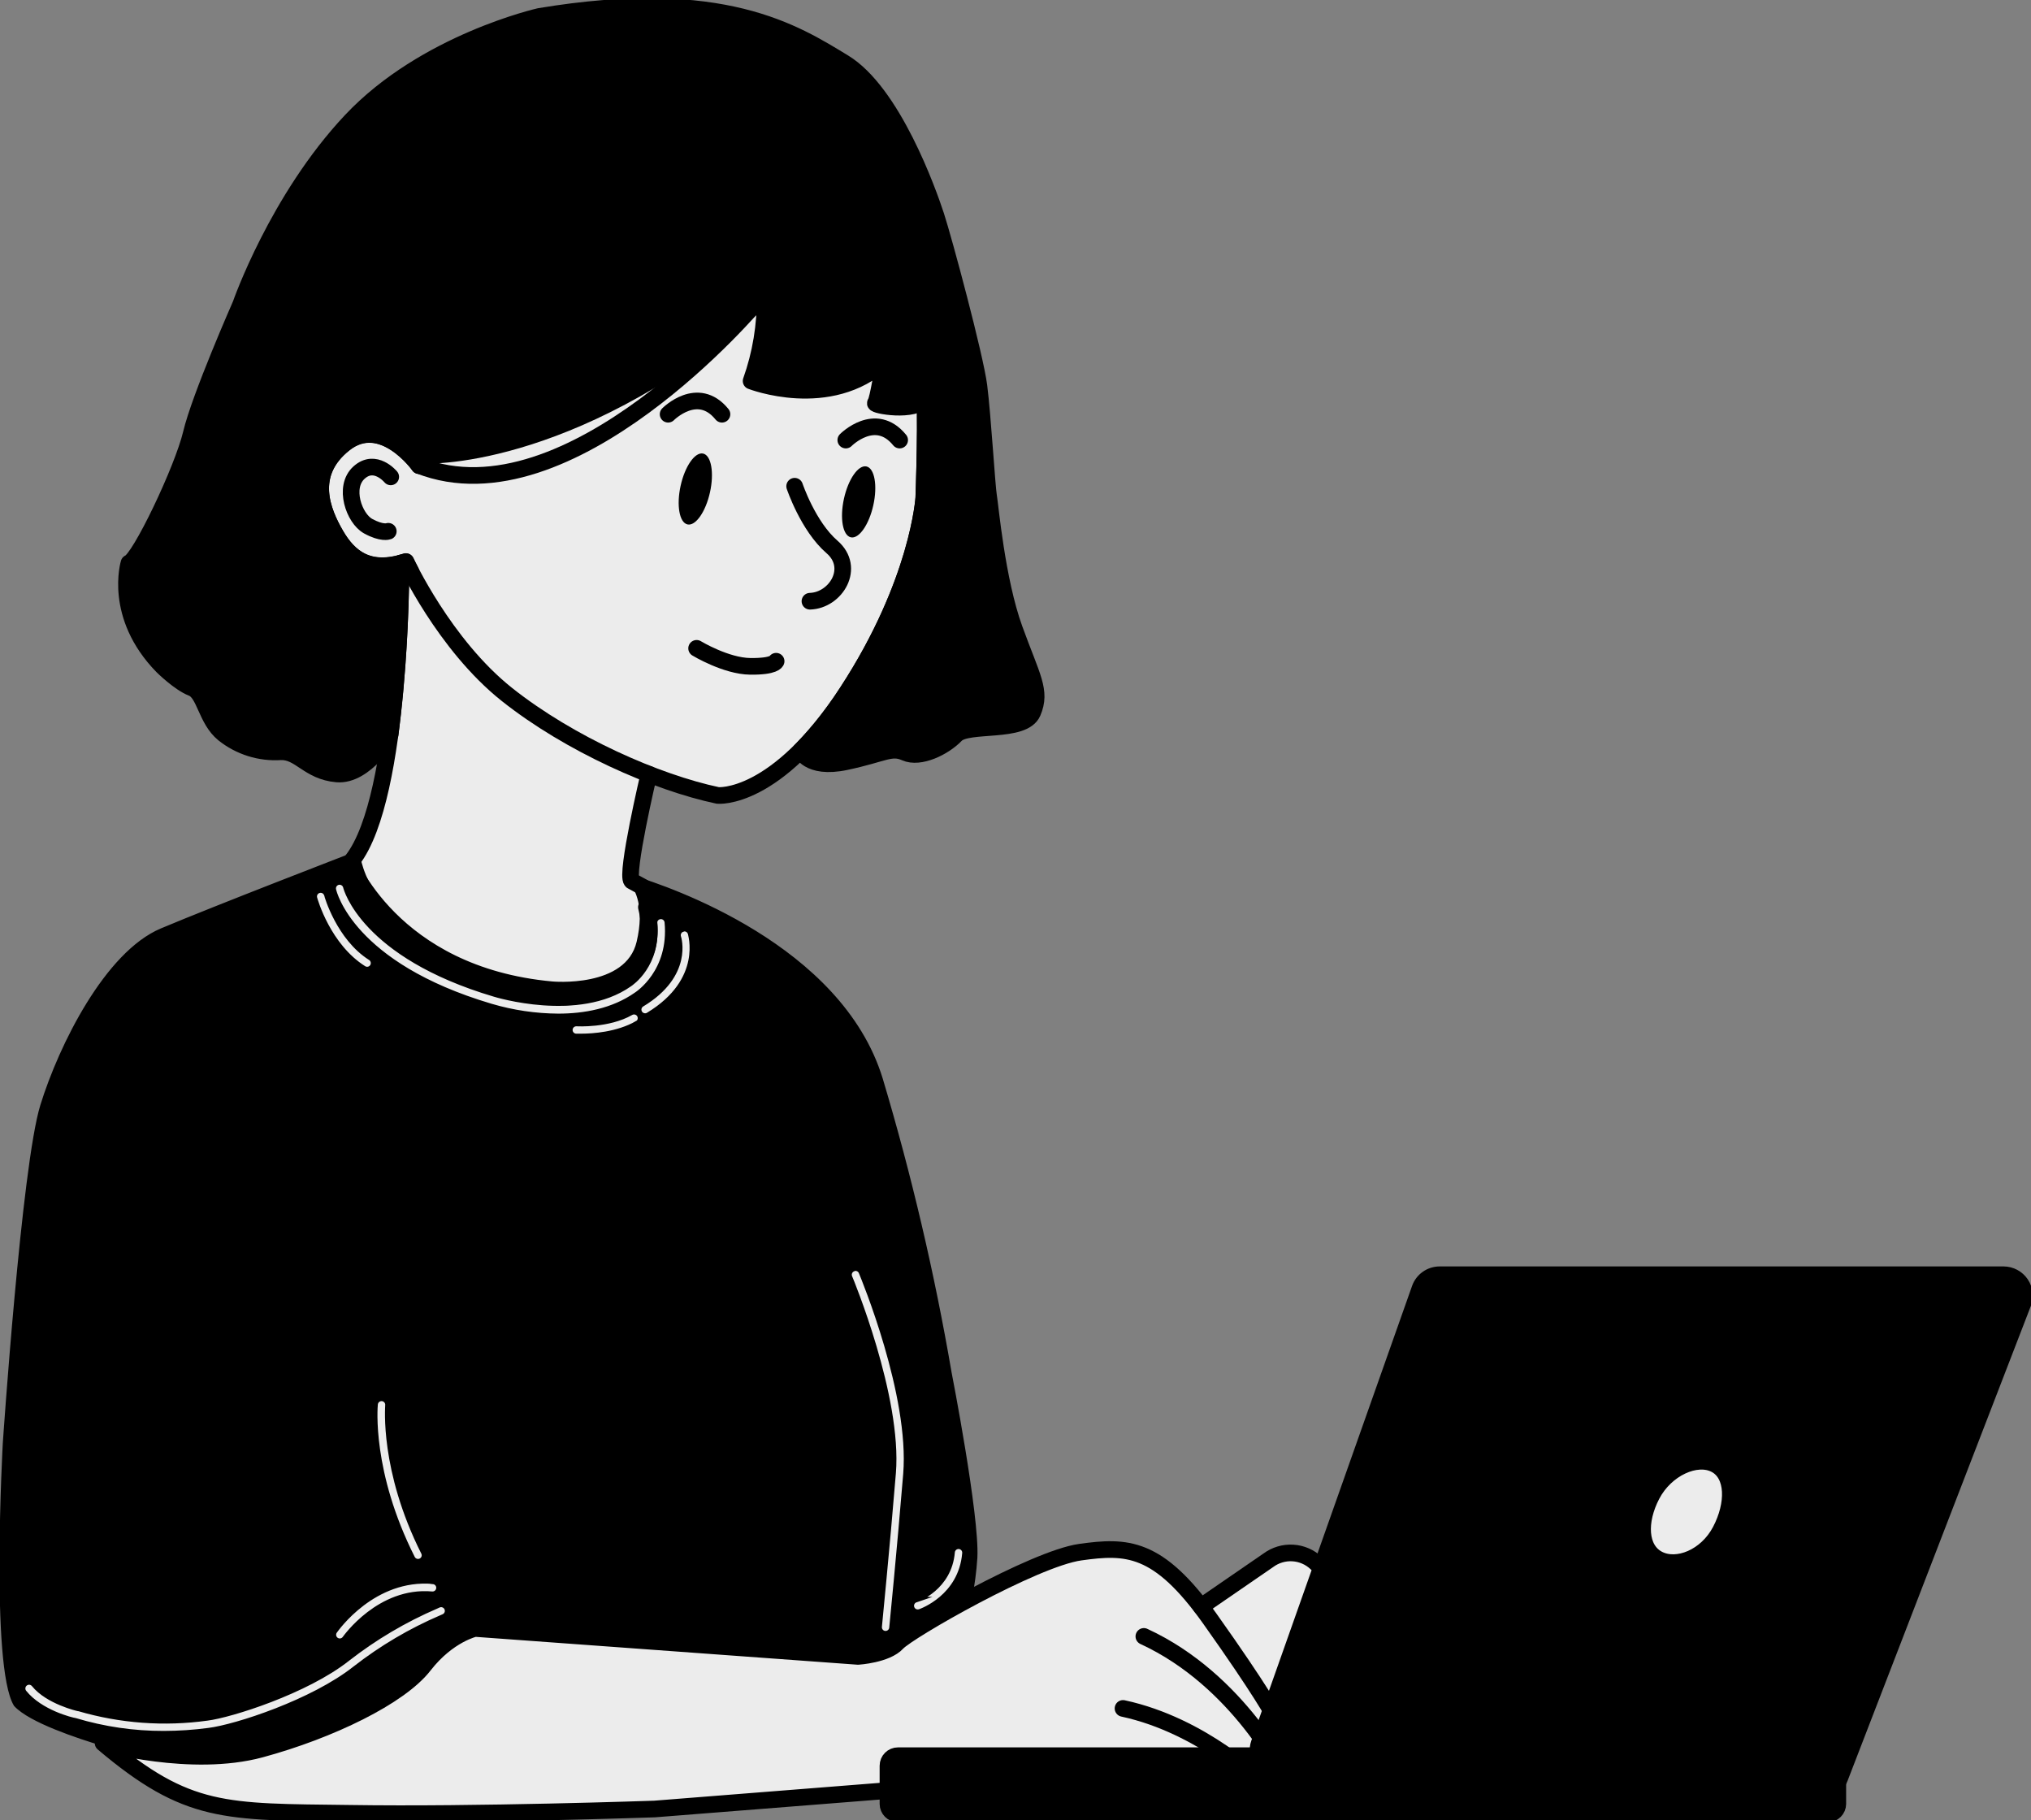 <svg width="366" height="328" viewBox="0 0 366 328" fill="none" xmlns="http://www.w3.org/2000/svg">
<rect x="0" y="0" width="366" height="328" fill="#808080" stroke="none"/>
<path d="M4 307L2 300.5L55.5 298L66.5 283L63 252.5L72 245.5L88.5 291L156 295L150 230L156 223.5L174 270.5V278.5V288.5L178 286.5L191 280L201 278.5L208 281.5L215 288.5H217.5L229.5 280H232.5L239 281.5L306.5 255.5L328.5 271L239 322.5H162L138 325L75 327L47.5 325.5H37L27 320.5L20.5 314L4 307Z" fill="#ECECEC"/>
<path d="M136 51.5L57.5 75.5L54 92L70.5 107V135L66 150.5L62.5 155L54 161.5L62.5 175.5L101 190.5L126.5 180.5V165.5L113 158.5L116.5 140L129.5 143.5L138.5 140L164.5 114L168 71L136 51.5Z" fill="#ECECEC"/>
<path d="M72.255 101.446C72.255 101.446 72.433 143.458 63.526 154.945C63.526 154.945 66.849 176.44 101.966 179.639C101.966 179.639 120.337 179.344 116.488 163.466C116.488 163.466 125.008 164.596 113.831 158.733C112.67 157.571 116.929 139.508 116.929 139.508" stroke="black" stroke-width="3" stroke-linecap="round" stroke-linejoin="round"/>
<path d="M75.524 83.879C75.524 83.879 68.879 74.522 62.04 79.944C55.201 85.366 58.097 92.205 60.491 96.341C62.884 100.477 66.424 103.374 73.139 101.182C73.139 101.182 80.047 116.155 91.34 125.124C102.633 134.094 118.317 141.003 129.354 143.327C129.354 143.327 139.81 144.396 152.69 124.644C165.57 104.892 166.469 89.711 166.469 89.711C166.469 89.711 167.081 73.251 166.469 68.898C165.857 64.545 167.406 35.592 133.614 34.523C99.821 33.454 76.903 68.968 75.524 83.879Z" stroke="black" stroke-width="3" stroke-linecap="round" stroke-linejoin="round"/>
<path d="M70.412 85.923C70.412 85.923 67.609 82.531 64.704 85.149C61.8 87.767 63.821 93.421 66.331 94.8C68.84 96.178 69.971 95.729 69.971 95.729" stroke="black" stroke-width="3" stroke-linecap="round" stroke-linejoin="round"/>
<path d="M127.947 88.693C128.725 85.168 128.17 82.048 126.708 81.725C125.246 81.403 123.43 83.999 122.653 87.525C121.875 91.051 122.43 94.171 123.892 94.493C125.354 94.816 127.169 92.219 127.947 88.693Z" fill="black"/>
<path d="M157.382 91.016C158.16 87.49 157.605 84.37 156.143 84.048C154.681 83.725 152.865 86.322 152.088 89.848C151.31 93.373 151.865 96.493 153.327 96.816C154.789 97.138 156.604 94.541 157.382 91.016Z" fill="black"/>
<path d="M120.399 74.638C120.399 74.638 125.728 69.262 130.104 74.638" stroke="black" stroke-width="3" stroke-linecap="round" stroke-linejoin="round"/>
<path d="M152.419 79.293C152.419 79.293 157.74 73.917 162.124 79.293" stroke="black" stroke-width="3" stroke-linecap="round" stroke-linejoin="round"/>
<path d="M143.201 87.612C143.201 87.612 145.618 94.823 149.932 98.549C154.246 102.274 150.652 108.184 145.958 108.332" stroke="black" stroke-width="3" stroke-linecap="round" stroke-linejoin="round"/>
<path d="M125.534 116.821C125.534 116.821 130.809 120.02 135.216 120.066C139.623 120.113 139.863 119.145 139.863 119.145" stroke="black" stroke-width="3" stroke-linecap="round" stroke-linejoin="round"/>
<path d="M136.27 54.514C136.27 54.514 102.61 94.513 75.524 83.878" stroke="black" stroke-width="3" stroke-linecap="round" stroke-linejoin="round"/>
<path d="M75.795 81.965C78.041 82.298 104.955 82.298 137.873 53.446C137.943 58.623 137.091 63.772 135.355 68.65C135.355 68.65 149.49 74.165 159.304 65.134C159.304 65.134 158.204 72.229 157.754 72.616C157.305 73.003 164.849 74.46 166.77 71.842C168.691 69.224 169.465 60.711 169.465 60.711C169.465 60.711 164.818 9.489 113.893 28.853C62.969 48.217 75.795 81.965 75.795 81.965Z" fill="black" stroke="black" stroke-width="3" stroke-linecap="round" stroke-linejoin="round"/>
<path d="M46.967 315.189C59.453 311.796 72.039 305.7 76.399 300.084C80.76 294.469 85.593 293.423 85.593 293.423L154.625 298.458C154.625 298.458 159.753 298.14 161.689 296.01C162.611 295.003 168.156 291.564 174.639 288.094C175.137 285.636 175.469 283.146 175.63 280.643C176.018 273.091 170.983 247.336 170.983 247.336C167.918 229.482 163.78 211.828 158.591 194.472C151.287 170.623 120.306 160.166 114.118 158.299C114.06 158.284 113.998 158.288 113.942 158.31C113.886 158.332 113.839 158.371 113.806 158.422C113.774 158.472 113.758 158.532 113.761 158.592C113.764 158.652 113.786 158.709 113.824 158.756C114.947 160.112 116.713 163.404 115.218 169.786C113.134 178.67 99.441 177.338 99.441 177.338C71.07 174.72 63.465 154.194 63.465 154.194C63.465 154.194 38.998 163.62 29.184 167.749C19.371 171.877 11.115 188.407 7.753 199.251C4.392 210.095 1 260.117 1 260.117C1 260.117 -1.223 300.201 2.936 307.079C5.562 309.906 13.988 312.718 18.612 314.104C18.682 314.104 34.513 318.566 46.967 315.189ZM164.996 288.234C165.26 288.148 171.037 286.065 171.572 279.675C171.585 279.522 171.627 279.373 171.697 279.237C171.768 279.101 171.864 278.98 171.981 278.881C172.098 278.782 172.233 278.707 172.379 278.661C172.524 278.614 172.678 278.597 172.831 278.609C172.983 278.622 173.132 278.665 173.268 278.735C173.404 278.805 173.525 278.901 173.624 279.018C173.723 279.135 173.797 279.27 173.844 279.416C173.891 279.562 173.908 279.716 173.895 279.868C173.229 287.815 166.057 290.333 165.755 290.441C165.632 290.478 165.504 290.496 165.376 290.495C165.101 290.495 164.835 290.397 164.625 290.218C164.416 290.04 164.277 289.793 164.232 289.522C164.187 289.25 164.24 288.972 164.382 288.736C164.523 288.5 164.744 288.322 165.004 288.234H164.996ZM153.688 228.592C153.83 228.529 153.984 228.496 154.139 228.493C154.294 228.49 154.448 228.519 154.593 228.577C154.737 228.634 154.868 228.72 154.979 228.829C155.089 228.938 155.177 229.068 155.237 229.211C155.609 230.11 164.431 251.325 163.261 265.616C162.115 279.558 160.752 293.191 160.744 293.322C160.715 293.609 160.581 293.874 160.368 294.067C160.155 294.26 159.878 294.368 159.59 294.368H159.466C159.16 294.335 158.879 294.182 158.684 293.943C158.49 293.703 158.398 293.397 158.428 293.09C158.428 292.958 159.799 279.388 160.945 265.422C162.069 251.728 153.2 230.358 153.092 230.141C152.972 229.86 152.967 229.543 153.079 229.259C153.19 228.975 153.409 228.746 153.688 228.623V228.592ZM114.854 184.425C111.26 186.478 106.768 186.749 104.785 186.749C104.204 186.749 103.84 186.749 103.778 186.749C103.625 186.74 103.476 186.7 103.339 186.633C103.202 186.565 103.079 186.472 102.978 186.357C102.774 186.125 102.67 185.822 102.69 185.514C102.709 185.206 102.85 184.918 103.082 184.714C103.314 184.51 103.617 184.406 103.925 184.425C103.987 184.425 109.649 184.751 113.684 182.443C113.817 182.367 113.963 182.318 114.115 182.299C114.267 182.279 114.42 182.29 114.568 182.331C114.715 182.371 114.853 182.44 114.974 182.533C115.095 182.627 115.196 182.744 115.272 182.876C115.348 183.009 115.397 183.155 115.416 183.307C115.435 183.459 115.424 183.613 115.384 183.76C115.344 183.908 115.275 184.046 115.181 184.166C115.087 184.287 114.971 184.388 114.838 184.464L114.854 184.425ZM122.955 167.385C123.099 167.335 123.251 167.314 123.403 167.323C123.556 167.332 123.704 167.372 123.841 167.439C123.978 167.506 124.1 167.599 124.201 167.713C124.301 167.828 124.378 167.961 124.427 168.105C124.427 168.19 127.231 176.626 116.86 182.907C116.681 183.019 116.474 183.078 116.263 183.078C116.008 183.08 115.759 182.998 115.554 182.845C115.35 182.691 115.202 182.475 115.133 182.229C115.064 181.983 115.079 181.721 115.174 181.483C115.269 181.246 115.439 181.047 115.659 180.917C124.442 175.626 122.258 168.926 122.235 168.857C122.142 168.566 122.168 168.25 122.308 167.979C122.447 167.707 122.688 167.502 122.978 167.408L122.955 167.385ZM60.947 158.942C61.248 158.877 61.562 158.934 61.822 159.099C62.081 159.264 62.265 159.525 62.334 159.825C62.373 159.988 65.432 172.079 89.125 179.104C89.295 179.158 104.212 183.752 113.39 177.33C113.645 177.168 118.633 173.86 117.936 166.386C117.908 166.078 118.002 165.771 118.2 165.532C118.397 165.294 118.682 165.144 118.99 165.115C119.298 165.087 119.605 165.181 119.843 165.379C120.081 165.577 120.231 165.861 120.26 166.169C121.089 175.1 114.954 179.096 114.691 179.267C110.454 182.241 105.257 183.14 100.618 183.14C96.496 183.116 92.397 182.511 88.443 181.343C63.318 173.884 60.196 160.894 60.072 160.344C60.037 160.194 60.031 160.039 60.056 159.888C60.081 159.736 60.136 159.591 60.217 159.46C60.299 159.33 60.405 159.217 60.53 159.128C60.656 159.039 60.798 158.976 60.947 158.942ZM76.368 279.713C76.459 279.889 76.502 280.086 76.495 280.284C76.487 280.482 76.429 280.674 76.325 280.843C76.222 281.012 76.077 281.151 75.904 281.248C75.731 281.344 75.536 281.395 75.338 281.394C75.122 281.394 74.911 281.335 74.726 281.223C74.542 281.111 74.392 280.95 74.293 280.759C66.485 265.267 67.546 253.502 67.593 253.014C67.623 252.706 67.774 252.422 68.013 252.225C68.131 252.128 68.267 252.054 68.414 252.01C68.561 251.965 68.715 251.949 68.867 251.964C69.02 251.979 69.168 252.024 69.303 252.096C69.438 252.168 69.558 252.266 69.656 252.384C69.753 252.502 69.826 252.639 69.871 252.785C69.916 252.932 69.931 253.086 69.916 253.238C69.932 253.355 68.886 264.841 76.368 279.713ZM78.049 284.934C78.357 284.961 78.642 285.109 78.841 285.345C79.04 285.582 79.137 285.888 79.11 286.196C79.083 286.505 78.935 286.789 78.699 286.988C78.462 287.187 78.156 287.284 77.848 287.258C68.383 286.406 62.264 295.135 62.187 295.22C62.013 295.473 61.745 295.647 61.444 295.704C61.142 295.76 60.83 295.695 60.576 295.522C60.323 295.348 60.149 295.081 60.092 294.779C60.036 294.477 60.101 294.165 60.274 293.911C60.568 293.501 67.237 283.973 78.049 284.903V284.934ZM57.478 160.414C57.625 160.373 57.778 160.361 57.93 160.38C58.081 160.399 58.227 160.447 58.36 160.523C58.492 160.599 58.609 160.7 58.702 160.821C58.795 160.941 58.863 161.08 58.903 161.227C58.903 161.305 61.102 168.973 66.78 172.551C67.039 172.717 67.223 172.978 67.291 173.278C67.359 173.578 67.306 173.893 67.144 174.155C67.062 174.284 66.956 174.396 66.832 174.484C66.707 174.572 66.567 174.635 66.418 174.669C66.269 174.703 66.115 174.707 65.964 174.681C65.814 174.655 65.67 174.6 65.54 174.519C59.089 170.452 56.757 162.188 56.664 161.839C56.623 161.692 56.612 161.538 56.631 161.387C56.649 161.235 56.698 161.089 56.774 160.957C56.849 160.824 56.95 160.708 57.071 160.615C57.192 160.521 57.33 160.453 57.478 160.414ZM4.338 304.98C4.24 304.861 4.167 304.725 4.122 304.578C4.077 304.431 4.062 304.277 4.076 304.124C4.091 303.971 4.136 303.823 4.208 303.687C4.28 303.551 4.378 303.431 4.497 303.334C4.615 303.236 4.752 303.163 4.898 303.118C5.045 303.073 5.2 303.058 5.352 303.072C5.505 303.087 5.654 303.132 5.789 303.204C5.925 303.276 6.045 303.374 6.142 303.493C8.652 306.591 14.05 307.822 14.104 307.83H14.197C21.701 310.032 29.587 310.613 37.332 309.534C41.515 309.015 55.146 304.74 62.605 298.837C67.511 295.016 72.886 291.838 78.599 289.38C78.785 289.295 78.924 289.24 79.009 289.194C79.29 289.065 79.61 289.052 79.9 289.159C80.19 289.265 80.425 289.483 80.555 289.763C80.684 290.044 80.697 290.364 80.59 290.654C80.483 290.944 80.266 291.179 79.985 291.309L79.528 291.51C73.994 293.883 68.788 296.957 64.038 300.658C56.393 306.715 42.568 311.223 37.611 311.842C34.931 312.199 32.23 312.38 29.525 312.385C24.114 312.401 18.73 311.618 13.547 310.061C12.927 309.976 7.258 308.605 4.338 304.98Z" fill="black" stroke="black" stroke-miterlimit="10"/>
<path d="M216.433 289.481L228.562 281.138C229.834 280.194 231.398 279.728 232.979 279.823C234.56 279.918 236.057 280.568 237.206 281.657C241.597 285.53 241.923 285.654 241.923 285.654L242.31 295.6L235.851 309.41" stroke="black" stroke-width="3" stroke-linecap="round" stroke-linejoin="round"/>
<path d="M18.581 314.081C18.581 314.081 34.474 318.574 46.967 315.189C59.46 311.804 72.039 305.7 76.399 300.084C80.76 294.469 85.593 293.423 85.593 293.423L154.625 298.458C154.625 298.458 159.753 298.14 161.689 296.01C163.625 293.88 186.35 280.836 194.676 279.675C203.002 278.513 208.679 278.513 218.036 291.68C227.392 304.848 229.591 309.108 229.591 309.108C229.591 309.108 237.011 313.562 233.139 319.371C229.266 325.181 160.597 321.501 160.597 321.501L159.706 322.656L117.952 325.955C117.952 325.955 85.755 327.086 62.961 326.73C40.5 326.443 33.8 326.947 18.581 314.081Z" stroke="black" stroke-width="3" stroke-linecap="round" stroke-linejoin="round"/>
<path d="M227.252 321.401C227.252 321.401 216.781 310.928 202.375 307.83" stroke="black" stroke-width="3" stroke-linecap="round" stroke-linejoin="round"/>
<path d="M231.738 320.309C231.738 320.309 223.365 302.795 206.132 294.856" stroke="black" stroke-width="3" stroke-linecap="round" stroke-linejoin="round"/>
<path d="M329.382 316.35H161.822C160.825 316.35 160.017 317.158 160.017 318.155V325.033C160.017 326.03 160.825 326.838 161.822 326.838H329.382C330.378 326.838 331.186 326.03 331.186 325.033V318.155C331.186 317.158 330.378 316.35 329.382 316.35Z" fill="black" stroke="black" stroke-width="3" stroke-linecap="round" stroke-linejoin="round"/>
<path d="M361.075 229.691H259.427C258.649 229.692 257.89 229.933 257.255 230.383C256.619 230.832 256.139 231.467 255.88 232.201L226.912 314.143C226.715 314.699 226.651 315.293 226.726 315.878C226.801 316.463 227.013 317.022 227.344 317.51C227.675 317.998 228.116 318.401 228.632 318.686C229.148 318.972 229.723 319.133 230.313 319.154L327.902 322.741C328.683 322.769 329.454 322.553 330.107 322.122C330.759 321.692 331.261 321.069 331.543 320.34L364.56 234.811C364.78 234.243 364.858 233.63 364.788 233.025C364.719 232.42 364.503 231.841 364.16 231.337C363.818 230.834 363.358 230.421 362.82 230.134C362.283 229.848 361.684 229.696 361.075 229.691ZM310.034 275.817C307.532 280.604 302.219 282.719 298.811 280.937C295.403 279.156 295.179 274.144 297.681 269.357C300.182 264.57 305.705 262.092 309.12 263.873C312.536 265.655 312.559 271.03 310.034 275.817Z" fill="black" stroke="black" stroke-width="3" stroke-linecap="round" stroke-linejoin="round"/>
<path d="M182.795 113.312C179.604 104.505 178.442 91.043 178.148 89.401C177.853 87.759 177.086 74.878 176.405 69.549C175.723 64.22 170.116 43.314 168.66 38.86C167.204 34.407 160.822 16.591 152.031 11.262C143.24 5.933 130.259 -2.548 97.21 2.959C97.21 2.959 76.585 7.606 63.279 21.742C49.972 35.878 43.381 54.855 43.381 54.855C43.381 54.855 36.023 71.555 34.474 78.092C32.925 84.63 25.18 100.803 23.244 101.446C23.244 101.446 20.339 110.895 29.246 120.035C29.246 120.035 32.282 123.056 34.606 123.955C36.929 124.853 37.123 129.64 40.283 132.219C43.188 134.543 46.856 135.698 50.569 135.457C54.054 135.325 55.541 139.005 60.707 139.454C65.873 139.903 70.288 132.351 70.311 132.312C71.58 122.072 72.229 111.764 72.255 101.446L74.037 102.995C73.456 101.872 73.146 101.213 73.146 101.213C66.431 103.405 62.884 100.501 60.498 96.372C58.113 92.244 55.2 85.397 62.047 79.975C68.894 74.553 75.532 83.909 75.532 83.909C76.887 68.999 99.836 33.469 133.62 34.531C167.405 35.592 165.864 64.545 166.476 68.906C167.087 73.267 166.476 89.719 166.476 89.719C166.476 89.719 165.569 104.923 152.697 124.675C150.277 128.469 147.474 132.004 144.332 135.225C144.332 135.225 145.533 138.71 152.403 137.262C159.273 135.813 160.535 134.45 163.153 135.612C165.771 136.774 170.124 134.644 172.253 132.421C174.383 130.198 184.452 132.227 186.094 128.354C187.736 124.481 185.993 122.127 182.795 113.312Z" fill="black" stroke="black" stroke-width="3" stroke-linecap="round" stroke-linejoin="round"/>
</svg>
